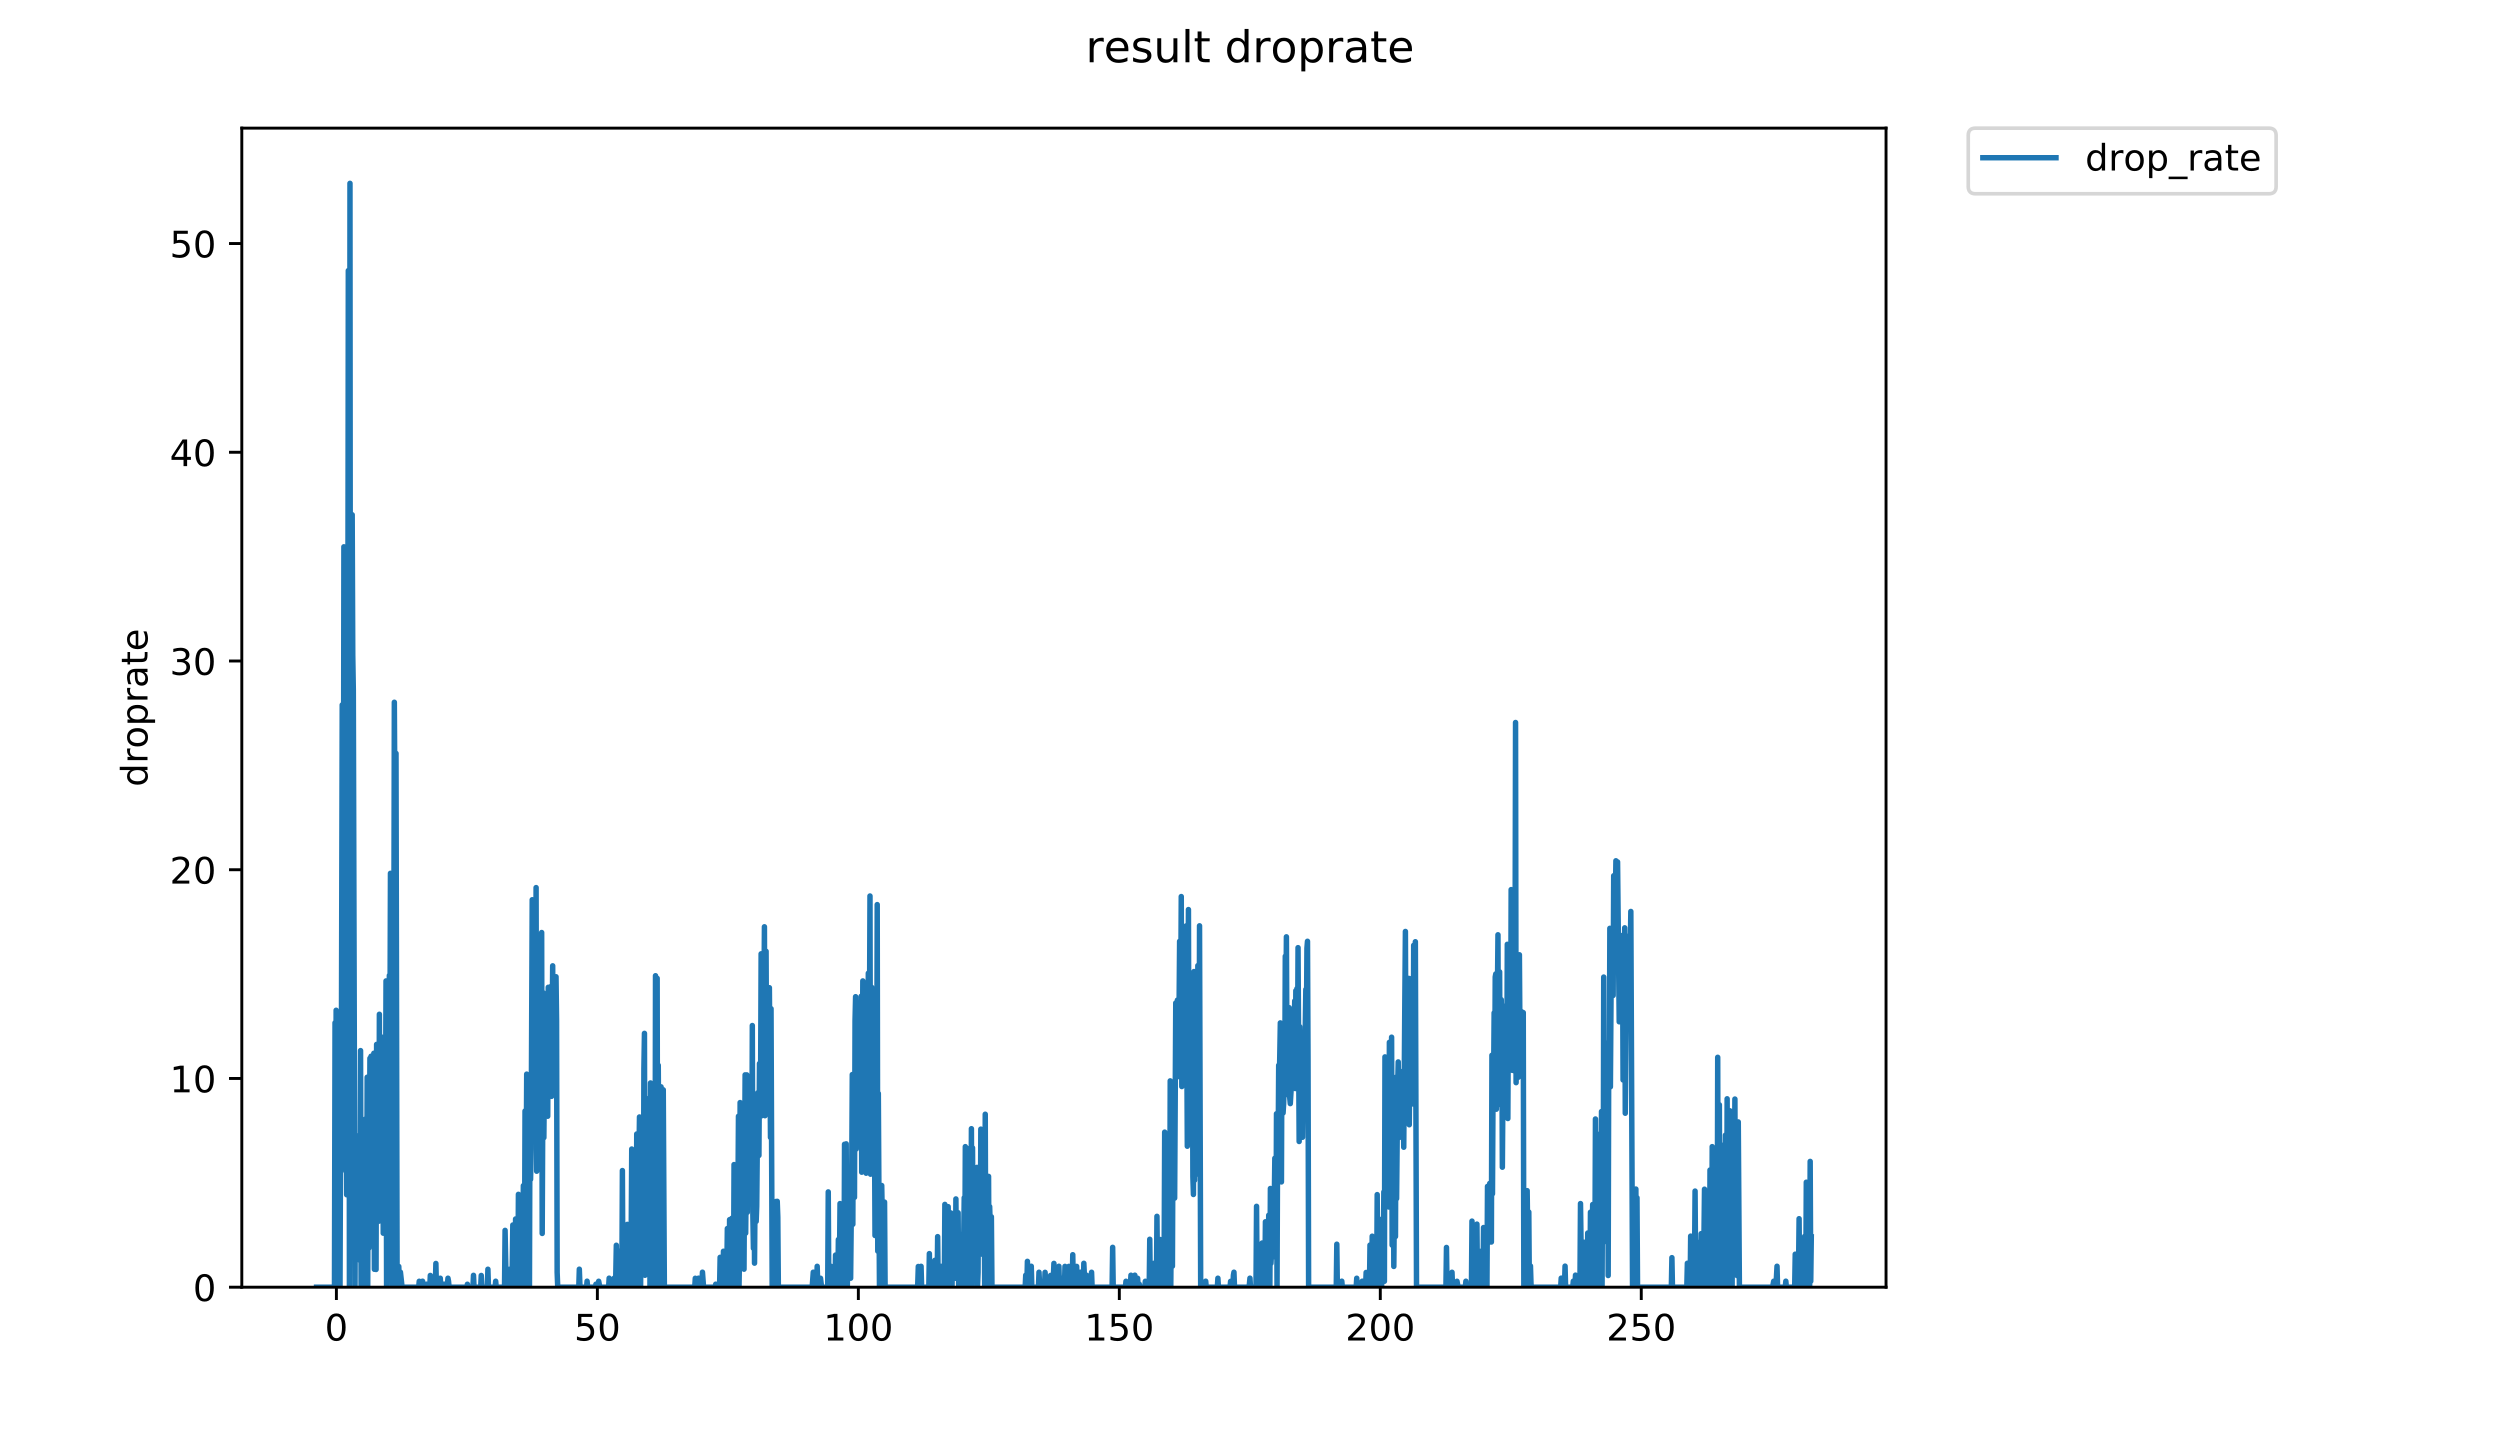 <?xml version="1.0" encoding="utf-8" standalone="no"?>
<!DOCTYPE svg PUBLIC "-//W3C//DTD SVG 1.1//EN"
  "http://www.w3.org/Graphics/SVG/1.1/DTD/svg11.dtd">
<!-- Created with matplotlib (https://matplotlib.org/) -->
<svg height="396pt" version="1.1" viewBox="0 0 684 396" width="684pt" xmlns="http://www.w3.org/2000/svg" xmlns:xlink="http://www.w3.org/1999/xlink">
 <defs>
  <style type="text/css">
*{stroke-linecap:butt;stroke-linejoin:round;}
  </style>
 </defs>
 <g id="figure_1">
  <g id="patch_1">
   <path d="M 0 396 
L 684 396 
L 684 0 
L 0 0 
z
" style="fill:#ffffff;"/>
  </g>
  <g id="axes_1">
   <g id="patch_2">
    <path d="M 66.159 352.174 
L 516.019 352.174 
L 516.019 35.062 
L 66.159 35.062 
z
" style="fill:#ffffff;"/>
   </g>
   <g id="matplotlib.axis_1">
    <g id="xtick_1">
     <g id="line2d_1">
      <defs>
       <path d="M 0 0 
L 0 3.5 
" id="mf453787c4f" style="stroke:#000000;stroke-width:0.8;"/>
      </defs>
      <g>
       <use style="stroke:#000000;stroke-width:0.8;" x="92.039" xlink:href="#mf453787c4f" y="352.174"/>
      </g>
     </g>
     <g id="text_1">
      <!-- 0 -->
      <defs>
       <path d="M 31.781 66.406 
Q 24.172 66.406 20.328 58.906 
Q 16.5 51.422 16.5 36.375 
Q 16.5 21.391 20.328 13.891 
Q 24.172 6.391 31.781 6.391 
Q 39.453 6.391 43.281 13.891 
Q 47.125 21.391 47.125 36.375 
Q 47.125 51.422 43.281 58.906 
Q 39.453 66.406 31.781 66.406 
z
M 31.781 74.219 
Q 44.047 74.219 50.516 64.516 
Q 56.984 54.828 56.984 36.375 
Q 56.984 17.969 50.516 8.266 
Q 44.047 -1.422 31.781 -1.422 
Q 19.531 -1.422 13.062 8.266 
Q 6.594 17.969 6.594 36.375 
Q 6.594 54.828 13.062 64.516 
Q 19.531 74.219 31.781 74.219 
z
" id="DejaVuSans-48"/>
      </defs>
      <g transform="translate(88.858 366.773)scale(0.1 -0.1)">
       <use xlink:href="#DejaVuSans-48"/>
      </g>
     </g>
    </g>
    <g id="xtick_2">
     <g id="line2d_2">
      <g>
       <use style="stroke:#000000;stroke-width:0.8;" x="163.441" xlink:href="#mf453787c4f" y="352.174"/>
      </g>
     </g>
     <g id="text_2">
      <!-- 50 -->
      <defs>
       <path d="M 10.797 72.906 
L 49.516 72.906 
L 49.516 64.594 
L 19.828 64.594 
L 19.828 46.734 
Q 21.969 47.469 24.109 47.828 
Q 26.266 48.188 28.422 48.188 
Q 40.625 48.188 47.75 41.5 
Q 54.891 34.812 54.891 23.391 
Q 54.891 11.625 47.562 5.094 
Q 40.234 -1.422 26.906 -1.422 
Q 22.312 -1.422 17.547 -0.641 
Q 12.797 0.141 7.719 1.703 
L 7.719 11.625 
Q 12.109 9.234 16.797 8.062 
Q 21.484 6.891 26.703 6.891 
Q 35.156 6.891 40.078 11.328 
Q 45.016 15.766 45.016 23.391 
Q 45.016 31 40.078 35.438 
Q 35.156 39.891 26.703 39.891 
Q 22.75 39.891 18.812 39.016 
Q 14.891 38.141 10.797 36.281 
z
" id="DejaVuSans-53"/>
      </defs>
      <g transform="translate(157.079 366.773)scale(0.1 -0.1)">
       <use xlink:href="#DejaVuSans-53"/>
       <use x="63.623" xlink:href="#DejaVuSans-48"/>
      </g>
     </g>
    </g>
    <g id="xtick_3">
     <g id="line2d_3">
      <g>
       <use style="stroke:#000000;stroke-width:0.8;" x="234.844" xlink:href="#mf453787c4f" y="352.174"/>
      </g>
     </g>
     <g id="text_3">
      <!-- 100 -->
      <defs>
       <path d="M 12.406 8.297 
L 28.516 8.297 
L 28.516 63.922 
L 10.984 60.406 
L 10.984 69.391 
L 28.422 72.906 
L 38.281 72.906 
L 38.281 8.297 
L 54.391 8.297 
L 54.391 0 
L 12.406 0 
z
" id="DejaVuSans-49"/>
      </defs>
      <g transform="translate(225.3 366.773)scale(0.1 -0.1)">
       <use xlink:href="#DejaVuSans-49"/>
       <use x="63.623" xlink:href="#DejaVuSans-48"/>
       <use x="127.246" xlink:href="#DejaVuSans-48"/>
      </g>
     </g>
    </g>
    <g id="xtick_4">
     <g id="line2d_4">
      <g>
       <use style="stroke:#000000;stroke-width:0.8;" x="306.246" xlink:href="#mf453787c4f" y="352.174"/>
      </g>
     </g>
     <g id="text_4">
      <!-- 150 -->
      <g transform="translate(296.702 366.773)scale(0.1 -0.1)">
       <use xlink:href="#DejaVuSans-49"/>
       <use x="63.623" xlink:href="#DejaVuSans-53"/>
       <use x="127.246" xlink:href="#DejaVuSans-48"/>
      </g>
     </g>
    </g>
    <g id="xtick_5">
     <g id="line2d_5">
      <g>
       <use style="stroke:#000000;stroke-width:0.8;" x="377.649" xlink:href="#mf453787c4f" y="352.174"/>
      </g>
     </g>
     <g id="text_5">
      <!-- 200 -->
      <defs>
       <path d="M 19.188 8.297 
L 53.609 8.297 
L 53.609 0 
L 7.328 0 
L 7.328 8.297 
Q 12.938 14.109 22.625 23.891 
Q 32.328 33.688 34.812 36.531 
Q 39.547 41.844 41.422 45.531 
Q 43.312 49.219 43.312 52.781 
Q 43.312 58.594 39.234 62.25 
Q 35.156 65.922 28.609 65.922 
Q 23.969 65.922 18.812 64.312 
Q 13.672 62.703 7.812 59.422 
L 7.812 69.391 
Q 13.766 71.781 18.938 73 
Q 24.125 74.219 28.422 74.219 
Q 39.75 74.219 46.484 68.547 
Q 53.219 62.891 53.219 53.422 
Q 53.219 48.922 51.531 44.891 
Q 49.859 40.875 45.406 35.406 
Q 44.188 33.984 37.641 27.219 
Q 31.109 20.453 19.188 8.297 
z
" id="DejaVuSans-50"/>
      </defs>
      <g transform="translate(368.105 366.773)scale(0.1 -0.1)">
       <use xlink:href="#DejaVuSans-50"/>
       <use x="63.623" xlink:href="#DejaVuSans-48"/>
       <use x="127.246" xlink:href="#DejaVuSans-48"/>
      </g>
     </g>
    </g>
    <g id="xtick_6">
     <g id="line2d_6">
      <g>
       <use style="stroke:#000000;stroke-width:0.8;" x="449.051" xlink:href="#mf453787c4f" y="352.174"/>
      </g>
     </g>
     <g id="text_6">
      <!-- 250 -->
      <g transform="translate(439.507 366.773)scale(0.1 -0.1)">
       <use xlink:href="#DejaVuSans-50"/>
       <use x="63.623" xlink:href="#DejaVuSans-53"/>
       <use x="127.246" xlink:href="#DejaVuSans-48"/>
      </g>
     </g>
    </g>
   </g>
   <g id="matplotlib.axis_2">
    <g id="ytick_1">
     <g id="line2d_7">
      <defs>
       <path d="M 0 0 
L -3.5 0 
" id="m97d5fe231e" style="stroke:#000000;stroke-width:0.8;"/>
      </defs>
      <g>
       <use style="stroke:#000000;stroke-width:0.8;" x="66.159" xlink:href="#m97d5fe231e" y="352.174"/>
      </g>
     </g>
     <g id="text_7">
      <!-- 0 -->
      <g transform="translate(52.796 355.973)scale(0.1 -0.1)">
       <use xlink:href="#DejaVuSans-48"/>
      </g>
     </g>
    </g>
    <g id="ytick_2">
     <g id="line2d_8">
      <g>
       <use style="stroke:#000000;stroke-width:0.8;" x="66.159" xlink:href="#m97d5fe231e" y="295.065"/>
      </g>
     </g>
     <g id="text_8">
      <!-- 10 -->
      <g transform="translate(46.434 298.864)scale(0.1 -0.1)">
       <use xlink:href="#DejaVuSans-49"/>
       <use x="63.623" xlink:href="#DejaVuSans-48"/>
      </g>
     </g>
    </g>
    <g id="ytick_3">
     <g id="line2d_9">
      <g>
       <use style="stroke:#000000;stroke-width:0.8;" x="66.159" xlink:href="#m97d5fe231e" y="237.956"/>
      </g>
     </g>
     <g id="text_9">
      <!-- 20 -->
      <g transform="translate(46.434 241.755)scale(0.1 -0.1)">
       <use xlink:href="#DejaVuSans-50"/>
       <use x="63.623" xlink:href="#DejaVuSans-48"/>
      </g>
     </g>
    </g>
    <g id="ytick_4">
     <g id="line2d_10">
      <g>
       <use style="stroke:#000000;stroke-width:0.8;" x="66.159" xlink:href="#m97d5fe231e" y="180.847"/>
      </g>
     </g>
     <g id="text_10">
      <!-- 30 -->
      <defs>
       <path d="M 40.578 39.312 
Q 47.656 37.797 51.625 33 
Q 55.609 28.219 55.609 21.188 
Q 55.609 10.406 48.188 4.484 
Q 40.766 -1.422 27.094 -1.422 
Q 22.516 -1.422 17.656 -0.516 
Q 12.797 0.391 7.625 2.203 
L 7.625 11.719 
Q 11.719 9.328 16.594 8.109 
Q 21.484 6.891 26.812 6.891 
Q 36.078 6.891 40.938 10.547 
Q 45.797 14.203 45.797 21.188 
Q 45.797 27.641 41.281 31.266 
Q 36.766 34.906 28.719 34.906 
L 20.219 34.906 
L 20.219 43.016 
L 29.109 43.016 
Q 36.375 43.016 40.234 45.922 
Q 44.094 48.828 44.094 54.297 
Q 44.094 59.906 40.109 62.906 
Q 36.141 65.922 28.719 65.922 
Q 24.656 65.922 20.016 65.031 
Q 15.375 64.156 9.812 62.312 
L 9.812 71.094 
Q 15.438 72.656 20.344 73.438 
Q 25.25 74.219 29.594 74.219 
Q 40.828 74.219 47.359 69.109 
Q 53.906 64.016 53.906 55.328 
Q 53.906 49.266 50.438 45.094 
Q 46.969 40.922 40.578 39.312 
z
" id="DejaVuSans-51"/>
      </defs>
      <g transform="translate(46.434 184.646)scale(0.1 -0.1)">
       <use xlink:href="#DejaVuSans-51"/>
       <use x="63.623" xlink:href="#DejaVuSans-48"/>
      </g>
     </g>
    </g>
    <g id="ytick_5">
     <g id="line2d_11">
      <g>
       <use style="stroke:#000000;stroke-width:0.8;" x="66.159" xlink:href="#m97d5fe231e" y="123.738"/>
      </g>
     </g>
     <g id="text_11">
      <!-- 40 -->
      <defs>
       <path d="M 37.797 64.312 
L 12.891 25.391 
L 37.797 25.391 
z
M 35.203 72.906 
L 47.609 72.906 
L 47.609 25.391 
L 58.016 25.391 
L 58.016 17.188 
L 47.609 17.188 
L 47.609 0 
L 37.797 0 
L 37.797 17.188 
L 4.891 17.188 
L 4.891 26.703 
z
" id="DejaVuSans-52"/>
      </defs>
      <g transform="translate(46.434 127.537)scale(0.1 -0.1)">
       <use xlink:href="#DejaVuSans-52"/>
       <use x="63.623" xlink:href="#DejaVuSans-48"/>
      </g>
     </g>
    </g>
    <g id="ytick_6">
     <g id="line2d_12">
      <g>
       <use style="stroke:#000000;stroke-width:0.8;" x="66.159" xlink:href="#m97d5fe231e" y="66.629"/>
      </g>
     </g>
     <g id="text_12">
      <!-- 50 -->
      <g transform="translate(46.434 70.428)scale(0.1 -0.1)">
       <use xlink:href="#DejaVuSans-53"/>
       <use x="63.623" xlink:href="#DejaVuSans-48"/>
      </g>
     </g>
    </g>
    <g id="text_13">
     <!-- droprate -->
     <defs>
      <path d="M 45.406 46.391 
L 45.406 75.984 
L 54.391 75.984 
L 54.391 0 
L 45.406 0 
L 45.406 8.203 
Q 42.578 3.328 38.25 0.953 
Q 33.938 -1.422 27.875 -1.422 
Q 17.969 -1.422 11.734 6.484 
Q 5.516 14.406 5.516 27.297 
Q 5.516 40.188 11.734 48.094 
Q 17.969 56 27.875 56 
Q 33.938 56 38.25 53.625 
Q 42.578 51.266 45.406 46.391 
z
M 14.797 27.297 
Q 14.797 17.391 18.875 11.75 
Q 22.953 6.109 30.078 6.109 
Q 37.203 6.109 41.297 11.75 
Q 45.406 17.391 45.406 27.297 
Q 45.406 37.203 41.297 42.844 
Q 37.203 48.484 30.078 48.484 
Q 22.953 48.484 18.875 42.844 
Q 14.797 37.203 14.797 27.297 
z
" id="DejaVuSans-100"/>
      <path d="M 41.109 46.297 
Q 39.594 47.172 37.812 47.578 
Q 36.031 48 33.891 48 
Q 26.266 48 22.188 43.047 
Q 18.109 38.094 18.109 28.812 
L 18.109 0 
L 9.078 0 
L 9.078 54.688 
L 18.109 54.688 
L 18.109 46.188 
Q 20.953 51.172 25.484 53.578 
Q 30.031 56 36.531 56 
Q 37.453 56 38.578 55.875 
Q 39.703 55.766 41.062 55.516 
z
" id="DejaVuSans-114"/>
      <path d="M 30.609 48.391 
Q 23.391 48.391 19.188 42.75 
Q 14.984 37.109 14.984 27.297 
Q 14.984 17.484 19.156 11.844 
Q 23.344 6.203 30.609 6.203 
Q 37.797 6.203 41.984 11.859 
Q 46.188 17.531 46.188 27.297 
Q 46.188 37.016 41.984 42.703 
Q 37.797 48.391 30.609 48.391 
z
M 30.609 56 
Q 42.328 56 49.016 48.375 
Q 55.719 40.766 55.719 27.297 
Q 55.719 13.875 49.016 6.219 
Q 42.328 -1.422 30.609 -1.422 
Q 18.844 -1.422 12.172 6.219 
Q 5.516 13.875 5.516 27.297 
Q 5.516 40.766 12.172 48.375 
Q 18.844 56 30.609 56 
z
" id="DejaVuSans-111"/>
      <path d="M 18.109 8.203 
L 18.109 -20.797 
L 9.078 -20.797 
L 9.078 54.688 
L 18.109 54.688 
L 18.109 46.391 
Q 20.953 51.266 25.266 53.625 
Q 29.594 56 35.594 56 
Q 45.562 56 51.781 48.094 
Q 58.016 40.188 58.016 27.297 
Q 58.016 14.406 51.781 6.484 
Q 45.562 -1.422 35.594 -1.422 
Q 29.594 -1.422 25.266 0.953 
Q 20.953 3.328 18.109 8.203 
z
M 48.688 27.297 
Q 48.688 37.203 44.609 42.844 
Q 40.531 48.484 33.406 48.484 
Q 26.266 48.484 22.188 42.844 
Q 18.109 37.203 18.109 27.297 
Q 18.109 17.391 22.188 11.75 
Q 26.266 6.109 33.406 6.109 
Q 40.531 6.109 44.609 11.75 
Q 48.688 17.391 48.688 27.297 
z
" id="DejaVuSans-112"/>
      <path d="M 34.281 27.484 
Q 23.391 27.484 19.188 25 
Q 14.984 22.516 14.984 16.5 
Q 14.984 11.719 18.141 8.906 
Q 21.297 6.109 26.703 6.109 
Q 34.188 6.109 38.703 11.406 
Q 43.219 16.703 43.219 25.484 
L 43.219 27.484 
z
M 52.203 31.203 
L 52.203 0 
L 43.219 0 
L 43.219 8.297 
Q 40.141 3.328 35.547 0.953 
Q 30.953 -1.422 24.312 -1.422 
Q 15.922 -1.422 10.953 3.297 
Q 6 8.016 6 15.922 
Q 6 25.141 12.172 29.828 
Q 18.359 34.516 30.609 34.516 
L 43.219 34.516 
L 43.219 35.406 
Q 43.219 41.609 39.141 45 
Q 35.062 48.391 27.688 48.391 
Q 23 48.391 18.547 47.266 
Q 14.109 46.141 10.016 43.891 
L 10.016 52.203 
Q 14.938 54.109 19.578 55.047 
Q 24.219 56 28.609 56 
Q 40.484 56 46.344 49.844 
Q 52.203 43.703 52.203 31.203 
z
" id="DejaVuSans-97"/>
      <path d="M 18.312 70.219 
L 18.312 54.688 
L 36.812 54.688 
L 36.812 47.703 
L 18.312 47.703 
L 18.312 18.016 
Q 18.312 11.328 20.141 9.422 
Q 21.969 7.516 27.594 7.516 
L 36.812 7.516 
L 36.812 0 
L 27.594 0 
Q 17.188 0 13.234 3.875 
Q 9.281 7.766 9.281 18.016 
L 9.281 47.703 
L 2.688 47.703 
L 2.688 54.688 
L 9.281 54.688 
L 9.281 70.219 
z
" id="DejaVuSans-116"/>
      <path d="M 56.203 29.594 
L 56.203 25.203 
L 14.891 25.203 
Q 15.484 15.922 20.484 11.062 
Q 25.484 6.203 34.422 6.203 
Q 39.594 6.203 44.453 7.469 
Q 49.312 8.734 54.109 11.281 
L 54.109 2.781 
Q 49.266 0.734 44.188 -0.344 
Q 39.109 -1.422 33.891 -1.422 
Q 20.797 -1.422 13.156 6.188 
Q 5.516 13.812 5.516 26.812 
Q 5.516 40.234 12.766 48.109 
Q 20.016 56 32.328 56 
Q 43.359 56 49.781 48.891 
Q 56.203 41.797 56.203 29.594 
z
M 47.219 32.234 
Q 47.125 39.594 43.094 43.984 
Q 39.062 48.391 32.422 48.391 
Q 24.906 48.391 20.391 44.141 
Q 15.875 39.891 15.188 32.172 
z
" id="DejaVuSans-101"/>
     </defs>
     <g transform="translate(40.354 215.236)rotate(-90)scale(0.1 -0.1)">
      <use xlink:href="#DejaVuSans-100"/>
      <use x="63.477" xlink:href="#DejaVuSans-114"/>
      <use x="104.559" xlink:href="#DejaVuSans-111"/>
      <use x="165.74" xlink:href="#DejaVuSans-112"/>
      <use x="229.217" xlink:href="#DejaVuSans-114"/>
      <use x="270.33" xlink:href="#DejaVuSans-97"/>
      <use x="331.609" xlink:href="#DejaVuSans-116"/>
      <use x="370.818" xlink:href="#DejaVuSans-101"/>
     </g>
    </g>
   </g>
   <g id="line2d_13">
    <path clip-path="url(#pfa23e9295b)" d="M 86.607 352.174 
L 91.513 352.174 
L 91.664 279.836 
L 91.815 339.102 
L 91.967 276.409 
L 92.118 352.174 
L 93.026 352.174 
L 93.178 310.626 
L 93.329 320.447 
L 93.632 192.857 
L 93.935 265.571 
L 94.087 149.608 
L 94.394 317.177 
L 94.545 312.312 
L 94.696 270.356 
L 94.847 326.883 
L 94.998 205.322 
L 95.148 205.909 
L 95.298 74.035 
L 95.45 137.3 
L 95.6 352.174 
L 95.753 50.163 
L 95.904 276.192 
L 96.055 260.406 
L 96.359 140.839 
L 96.513 179.165 
L 96.667 188.777 
L 97.126 352.174 
L 97.277 310.566 
L 97.43 343.326 
L 97.581 325.992 
L 97.734 327.098 
L 97.884 335.764 
L 98.037 335.973 
L 98.187 341.507 
L 98.345 320.011 
L 98.496 344.863 
L 98.647 287.445 
L 98.798 352.174 
L 98.949 312.845 
L 99.101 338.364 
L 99.251 316.891 
L 99.553 351.352 
L 99.703 308.623 
L 99.854 352.174 
L 100.004 306.158 
L 100.155 318.677 
L 100.306 349.723 
L 100.456 294.737 
L 100.607 352.174 
L 100.764 304.19 
L 100.914 341.492 
L 101.214 289.544 
L 101.368 334.553 
L 101.52 288.99 
L 101.828 319.833 
L 101.979 323.538 
L 102.13 338.225 
L 102.28 288.173 
L 102.431 347.279 
L 102.583 315.514 
L 102.889 347.328 
L 103.041 285.749 
L 103.193 322.245 
L 103.345 294.332 
L 103.496 325.955 
L 103.646 334.122 
L 103.797 277.506 
L 103.948 323.579 
L 104.253 294.249 
L 104.404 283.741 
L 104.554 317.662 
L 104.705 295.065 
L 104.856 337.405 
L 105.008 304.313 
L 105.16 333.463 
L 105.464 306.356 
L 105.616 268.382 
L 105.768 352.174 
L 106.074 316.932 
L 106.225 317.043 
L 106.376 316.174 
L 106.527 266.876 
L 106.679 287 
L 106.829 238.941 
L 106.981 311.265 
L 107.131 281.507 
L 107.283 352.174 
L 107.436 348.124 
L 107.587 352.174 
L 107.89 192.139 
L 108.196 247.528 
L 108.347 206.119 
L 108.649 352.174 
L 108.952 352.174 
L 109.105 346.504 
L 109.256 351.356 
L 109.406 351.355 
L 109.556 348.06 
L 110.008 352.174 
L 114.55 352.174 
L 114.702 350.556 
L 114.856 352.174 
L 115.46 352.174 
L 115.611 350.54 
L 115.763 352.174 
L 116.521 352.174 
L 116.671 351.356 
L 116.825 352.174 
L 117.583 352.174 
L 117.737 348.961 
L 117.89 349.744 
L 118.041 352.174 
L 119.103 352.174 
L 119.255 345.685 
L 119.407 352.174 
L 120.311 352.174 
L 120.462 349.723 
L 120.612 352.174 
L 121.062 352.174 
L 121.212 351.351 
L 121.362 352.174 
L 121.512 351.35 
L 121.662 352.174 
L 122.264 352.174 
L 122.415 351.356 
L 122.566 349.72 
L 122.716 350.538 
L 122.867 352.174 
L 127.724 352.174 
L 127.878 351.37 
L 128.029 352.174 
L 129.396 352.174 
L 129.548 348.929 
L 129.699 352.174 
L 131.516 352.174 
L 131.671 348.97 
L 131.822 352.174 
L 133.339 352.174 
L 133.49 347.265 
L 133.645 352.174 
L 135.465 352.174 
L 135.616 350.542 
L 135.767 352.174 
L 138.038 352.174 
L 138.189 336.629 
L 138.491 352.174 
L 139.096 352.174 
L 139.397 347.279 
L 139.551 352.174 
L 140.003 352.174 
L 140.153 346.43 
L 140.306 335.163 
L 140.457 352.174 
L 140.759 352.174 
L 140.911 351.359 
L 141.063 333.516 
L 141.224 352.174 
L 141.686 352.174 
L 141.837 326.774 
L 141.987 350.533 
L 142.138 348.077 
L 142.289 339.102 
L 142.439 352.174 
L 142.589 329.988 
L 142.74 331.602 
L 142.89 352.174 
L 143.192 324.396 
L 143.343 352.174 
L 143.494 348.095 
L 143.646 303.971 
L 143.797 352.174 
L 144.104 293.884 
L 144.256 335.927 
L 144.407 319.447 
L 144.558 319.54 
L 144.709 298.992 
L 144.859 352.174 
L 145.01 298.174 
L 145.161 322.677 
L 145.311 314.43 
L 145.613 246.173 
L 145.763 286.626 
L 145.914 281.71 
L 146.217 261.874 
L 146.374 301.621 
L 146.525 281.398 
L 146.676 242.851 
L 146.833 320.447 
L 146.983 303.154 
L 147.134 267.659 
L 147.284 293.833 
L 147.439 278.691 
L 147.59 278.643 
L 147.74 282.127 
L 147.891 318.725 
L 148.042 303.013 
L 148.198 255.137 
L 148.348 337.468 
L 148.649 271.646 
L 148.8 311.265 
L 148.953 294.578 
L 149.103 294.737 
L 149.253 275.865 
L 149.404 300.555 
L 149.554 274.933 
L 149.705 274.224 
L 149.855 305.404 
L 150.005 270.121 
L 150.156 291.542 
L 150.46 280.079 
L 150.61 287.352 
L 150.76 269.885 
L 150.912 299.96 
L 151.213 264.251 
L 151.367 297.785 
L 151.671 274.335 
L 151.822 277.72 
L 152.126 267.239 
L 152.278 279.269 
L 152.436 348.124 
L 152.594 352.174 
L 158.352 352.174 
L 158.503 347.251 
L 158.654 351.357 
L 158.804 352.174 
L 160.477 352.174 
L 160.627 350.533 
L 160.778 352.174 
L 162.892 352.174 
L 163.043 351.355 
L 163.194 352.174 
L 163.649 352.174 
L 163.801 350.552 
L 164.103 352.174 
L 166.514 352.174 
L 166.664 349.709 
L 166.814 352.174 
L 167.717 352.174 
L 168.02 349.723 
L 168.171 352.174 
L 168.323 352.174 
L 168.475 348.929 
L 168.626 340.703 
L 168.776 352.174 
L 169.381 352.174 
L 169.532 342.314 
L 169.682 352.174 
L 170.134 352.174 
L 170.285 320.265 
L 170.436 352.174 
L 170.737 352.174 
L 170.887 339.046 
L 171.038 343.187 
L 171.189 352.174 
L 171.339 352.174 
L 171.64 334.992 
L 171.791 352.174 
L 171.941 339.848 
L 172.091 348.066 
L 172.242 342.314 
L 172.392 352.174 
L 172.542 352.174 
L 172.692 339.046 
L 172.843 314.375 
L 172.993 352.174 
L 173.144 349.716 
L 173.299 319.38 
L 173.45 352.174 
L 173.601 336.695 
L 173.753 333.41 
L 173.907 339.359 
L 174.058 352.174 
L 174.208 310.267 
L 174.509 352.174 
L 174.811 316.942 
L 174.962 305.605 
L 175.266 352.174 
L 175.416 330.02 
L 175.717 336.584 
L 175.868 333.356 
L 176.019 344.004 
L 176.169 292.361 
L 176.321 282.728 
L 176.472 348.915 
L 176.623 307.865 
L 176.773 311.089 
L 176.924 332.51 
L 177.226 322.074 
L 177.377 310.387 
L 177.528 342.37 
L 177.681 300.404 
L 177.832 352.174 
L 177.983 296.298 
L 178.133 330.052 
L 178.284 321.814 
L 178.434 330.84 
L 178.735 304.583 
L 178.886 341.568 
L 179.043 300.76 
L 179.196 352.174 
L 179.346 266.961 
L 179.497 343.174 
L 179.647 330.84 
L 179.798 267.659 
L 179.948 352.174 
L 180.099 291.455 
L 180.253 316.882 
L 180.405 318.103 
L 180.711 352.174 
L 180.862 297.356 
L 181.317 352.174 
L 181.468 298.174 
L 181.77 352.174 
L 190.079 352.174 
L 190.231 349.737 
L 190.383 352.174 
L 190.985 352.174 
L 191.136 349.709 
L 191.286 350.528 
L 191.437 352.174 
L 192.042 352.174 
L 192.192 348.072 
L 192.495 352.174 
L 195.67 352.174 
L 195.82 351.354 
L 195.972 352.174 
L 196.877 352.174 
L 197.028 344.004 
L 197.332 352.174 
L 197.79 352.174 
L 197.94 342.342 
L 198.393 352.174 
L 198.694 352.174 
L 198.847 348.952 
L 199.001 336.132 
L 199.155 352.174 
L 199.463 352.174 
L 199.616 333.7 
L 199.77 352.174 
L 200.077 352.174 
L 200.228 333.329 
L 200.38 335.857 
L 200.531 352.174 
L 200.681 352.174 
L 200.833 318.629 
L 200.984 345.638 
L 201.134 342.328 
L 201.286 343.213 
L 201.437 335.904 
L 201.589 336.739 
L 201.741 352.174 
L 202.042 305.404 
L 202.193 352.174 
L 202.344 343.2 
L 202.496 301.664 
L 202.648 337.51 
L 202.799 339.919 
L 202.95 338.305 
L 203.103 338.403 
L 203.261 323.933 
L 203.412 330.178 
L 203.562 347.251 
L 203.863 294.083 
L 204.014 337.383 
L 204.165 321.858 
L 204.316 294.083 
L 204.466 331.69 
L 204.617 305.487 
L 204.768 311.089 
L 204.919 323.538 
L 205.069 307.11 
L 205.219 320.127 
L 205.373 308.555 
L 205.526 309.543 
L 205.679 328.815 
L 205.833 280.587 
L 205.984 332.65 
L 206.135 341.538 
L 206.286 305.471 
L 206.436 345.6 
L 206.586 326.738 
L 206.737 333.383 
L 206.888 334.174 
L 207.039 330.02 
L 207.34 298.992 
L 207.491 316.226 
L 207.642 316.123 
L 207.793 290.986 
L 208.094 297.277 
L 208.244 260.964 
L 208.394 305.269 
L 208.544 278.831 
L 208.694 280.479 
L 208.845 298.097 
L 209.147 253.569 
L 209.299 305.257 
L 209.601 260.275 
L 209.751 297.941 
L 209.901 282.228 
L 210.051 283.874 
L 210.352 302.194 
L 210.502 270.239 
L 210.804 311.206 
L 210.954 275.974 
L 211.267 352.174 
L 211.734 352.174 
L 211.892 329.456 
L 212.043 352.174 
L 212.196 329.46 
L 212.348 328.716 
L 212.499 352.174 
L 212.651 328.683 
L 212.806 332.951 
L 212.956 352.174 
L 222.21 352.174 
L 222.511 348.077 
L 222.662 352.174 
L 223.43 352.174 
L 223.581 346.463 
L 223.733 351.361 
L 223.884 352.174 
L 224.338 352.174 
L 224.49 349.727 
L 224.793 352.174 
L 226.459 352.174 
L 226.61 326.104 
L 226.762 352.174 
L 227.216 352.174 
L 227.367 346.463 
L 227.522 352.174 
L 227.677 352.174 
L 227.832 347.388 
L 227.987 347.395 
L 228.141 352.174 
L 228.451 352.174 
L 228.606 343.388 
L 228.915 352.174 
L 229.225 352.174 
L 229.377 339.139 
L 229.528 352.174 
L 229.679 344.842 
L 229.831 329.298 
L 229.982 352.174 
L 230.133 339.139 
L 230.291 336.42 
L 230.452 352.174 
L 230.603 334.328 
L 230.913 352.174 
L 231.064 313.07 
L 231.215 352.174 
L 231.366 352.174 
L 231.517 312.958 
L 231.669 346.488 
L 231.821 352.174 
L 232.124 327.699 
L 232.275 335.09 
L 232.579 327.664 
L 232.73 349.723 
L 233.033 320.631 
L 233.184 294 
L 233.335 334.968 
L 233.485 294 
L 233.636 293.916 
L 233.786 327.594 
L 233.939 279.269 
L 234.089 272.697 
L 234.24 314.375 
L 234.39 283.249 
L 234.554 278.242 
L 234.704 292.275 
L 235.005 288.993 
L 235.156 274.335 
L 235.308 305.737 
L 235.61 272.583 
L 235.763 320.716 
L 236.068 268.382 
L 236.218 312.789 
L 236.369 284.168 
L 236.52 278.748 
L 236.973 320.994 
L 237.123 282.429 
L 237.273 307.865 
L 237.575 266.265 
L 237.726 317.761 
L 238.028 245.146 
L 238.179 321.26 
L 238.48 270.121 
L 238.631 316.841 
L 238.781 296.538 
L 238.935 295.87 
L 239.09 272.413 
L 239.401 338.034 
L 239.554 274.956 
L 239.705 335.017 
L 239.855 310.327 
L 240.006 247.502 
L 240.156 342.314 
L 240.31 299.162 
L 240.622 352.174 
L 241.086 352.174 
L 241.237 324.356 
L 241.388 332.51 
L 241.539 348.906 
L 241.693 328.881 
L 241.852 349.837 
L 242.011 328.896 
L 242.162 352.174 
L 250.94 352.174 
L 251.092 351.362 
L 251.246 346.512 
L 251.397 352.174 
L 251.701 352.174 
L 251.851 351.352 
L 252.003 346.463 
L 252.153 352.174 
L 254.122 352.174 
L 254.273 342.99 
L 254.425 352.174 
L 255.632 352.174 
L 255.783 344.821 
L 256.086 352.174 
L 256.388 352.174 
L 256.54 338.344 
L 256.691 352.174 
L 257.297 352.174 
L 257.448 346.463 
L 257.6 352.174 
L 257.751 348.077 
L 257.902 352.174 
L 258.054 349.73 
L 258.204 352.174 
L 258.36 352.174 
L 258.512 329.525 
L 258.663 351.359 
L 258.814 347.272 
L 258.964 350.531 
L 259.116 348.107 
L 259.268 349.737 
L 259.42 330.146 
L 259.72 352.174 
L 259.87 338.989 
L 260.021 344.821 
L 260.174 331.865 
L 260.326 350.549 
L 260.476 352.174 
L 260.627 339.027 
L 260.928 343.148 
L 261.078 348.892 
L 261.23 348.095 
L 261.382 349.737 
L 261.533 328.032 
L 261.686 344.873 
L 261.837 343.213 
L 261.988 345.61 
L 262.139 331.807 
L 262.29 352.174 
L 262.442 337.552 
L 262.593 340.752 
L 262.744 338.325 
L 262.896 340.736 
L 263.046 338.225 
L 263.198 339.121 
L 263.353 352.174 
L 263.508 352.174 
L 263.81 327.699 
L 263.961 347.265 
L 264.112 313.72 
L 264.263 345.619 
L 264.414 328.481 
L 264.565 352.174 
L 264.715 328.413 
L 264.866 339.848 
L 265.017 322.804 
L 265.168 352.174 
L 265.321 314.155 
L 265.474 352.174 
L 265.626 349.734 
L 265.777 308.811 
L 265.928 352.174 
L 266.08 314.047 
L 266.231 343.135 
L 266.382 337.489 
L 266.533 325.174 
L 266.684 342.37 
L 266.835 324.396 
L 266.986 321.172 
L 267.137 348.906 
L 267.288 319.4 
L 267.44 352.174 
L 267.596 348.203 
L 267.747 320.447 
L 267.898 336.584 
L 268.05 324.475 
L 268.201 341.568 
L 268.352 308.934 
L 268.653 343.135 
L 268.805 341.583 
L 268.958 323.942 
L 269.11 336.739 
L 269.261 323.538 
L 269.412 352.174 
L 269.563 304.855 
L 269.714 352.174 
L 270.316 352.174 
L 270.467 321.858 
L 270.618 352.174 
L 270.769 330.115 
L 270.92 334.992 
L 271.08 349.066 
L 271.24 332.907 
L 271.4 352.174 
L 280.487 352.174 
L 280.637 348.897 
L 280.94 352.174 
L 281.098 345.104 
L 281.249 352.174 
L 282.005 352.174 
L 282.156 346.447 
L 282.307 352.174 
L 284.117 352.174 
L 284.268 348.083 
L 284.419 351.357 
L 284.57 352.174 
L 285.778 352.174 
L 285.93 348.112 
L 286.232 352.174 
L 287.139 352.174 
L 287.29 351.357 
L 287.444 348.957 
L 287.595 352.174 
L 287.895 352.174 
L 288.047 348.92 
L 288.199 349.734 
L 288.35 345.666 
L 288.502 352.174 
L 289.258 352.174 
L 289.409 351.355 
L 289.56 352.174 
L 289.711 346.447 
L 289.862 352.174 
L 290.318 352.174 
L 290.468 349.716 
L 290.621 352.174 
L 291.228 352.174 
L 291.379 346.48 
L 291.685 352.174 
L 292.292 352.174 
L 292.444 346.48 
L 292.597 352.174 
L 293.355 352.174 
L 293.508 343.289 
L 293.662 352.174 
L 294.117 352.174 
L 294.268 351.356 
L 294.42 352.174 
L 294.572 346.488 
L 294.722 352.174 
L 295.478 352.174 
L 295.629 348.077 
L 295.78 352.174 
L 296.385 352.174 
L 296.536 345.638 
L 296.838 352.174 
L 297.139 352.174 
L 297.29 348.906 
L 297.442 352.174 
L 297.593 349.723 
L 297.744 349.727 
L 297.895 352.174 
L 298.046 350.538 
L 298.197 352.174 
L 298.499 352.174 
L 298.651 348.089 
L 298.803 352.174 
L 304.272 352.174 
L 304.423 341.272 
L 304.576 352.174 
L 307.914 352.174 
L 308.065 350.552 
L 308.217 352.174 
L 309.127 352.174 
L 309.279 351.359 
L 309.43 348.901 
L 309.733 352.174 
L 310.341 352.174 
L 310.491 348.892 
L 310.642 352.174 
L 311.098 352.174 
L 311.25 349.737 
L 311.401 352.174 
L 311.552 352.174 
L 311.702 351.336 
L 311.853 352.174 
L 313.212 352.174 
L 313.365 350.559 
L 313.517 352.174 
L 314.422 352.174 
L 314.573 339.064 
L 314.724 352.174 
L 315.479 352.174 
L 315.781 345.629 
L 315.934 352.174 
L 316.388 352.174 
L 316.541 332.788 
L 316.692 348.911 
L 316.843 352.174 
L 317.297 352.174 
L 317.449 339.139 
L 317.599 352.174 
L 317.75 352.174 
L 317.901 342.356 
L 318.203 350.54 
L 318.354 352.174 
L 318.505 345.629 
L 318.656 309.75 
L 318.807 352.174 
L 318.958 346.439 
L 319.108 323.456 
L 319.263 348.158 
L 319.418 347.402 
L 319.568 317.043 
L 319.719 352.174 
L 319.869 310.267 
L 320.02 345.581 
L 320.171 295.729 
L 320.322 352.174 
L 320.474 333.569 
L 320.624 335.74 
L 320.775 346.422 
L 320.926 309.811 
L 321.079 322.971 
L 321.231 296.121 
L 321.382 327.803 
L 321.687 274.409 
L 321.838 287.538 
L 322.139 273.629 
L 322.289 294.571 
L 322.439 276.794 
L 322.59 276.577 
L 322.74 257.541 
L 322.89 270.003 
L 323.04 272.583 
L 323.192 245.299 
L 323.343 297.277 
L 323.494 266.961 
L 323.795 294.737 
L 323.945 271.646 
L 324.095 294.654 
L 324.246 282.012 
L 324.397 286.342 
L 324.548 253.316 
L 324.85 313.609 
L 325.158 248.857 
L 325.31 308.244 
L 325.461 272.924 
L 325.611 272.468 
L 325.762 293.181 
L 326.219 270.242 
L 326.37 321.945 
L 326.521 326.811 
L 326.672 265.818 
L 326.824 322.929 
L 327.126 276.192 
L 327.276 289.724 
L 327.428 284.84 
L 327.58 293.517 
L 327.731 264.189 
L 328.035 321.348 
L 328.192 253.301 
L 328.505 352.174 
L 329.726 352.174 
L 329.877 350.533 
L 330.027 352.174 
L 333.063 352.174 
L 333.215 349.72 
L 333.365 352.174 
L 336.536 352.174 
L 336.691 350.583 
L 336.849 352.174 
L 337.308 352.174 
L 337.459 348.915 
L 337.61 348.077 
L 337.761 352.174 
L 341.685 352.174 
L 341.835 351.356 
L 341.985 349.709 
L 342.136 352.174 
L 343.64 352.174 
L 343.791 330.052 
L 343.943 352.174 
L 344.7 352.174 
L 344.85 342.299 
L 345.003 352.174 
L 345.156 352.174 
L 345.309 340.092 
L 345.462 352.174 
L 345.919 352.174 
L 346.069 349.716 
L 346.221 334.277 
L 346.521 352.174 
L 346.823 352.174 
L 347.124 332.481 
L 347.276 352.174 
L 347.429 352.174 
L 347.58 325.174 
L 347.731 345.657 
L 348.035 339.866 
L 348.187 342.412 
L 348.341 335.307 
L 348.492 340.72 
L 348.792 316.891 
L 348.943 343.122 
L 349.095 344.039 
L 349.246 304.72 
L 349.396 352.174 
L 349.547 312.845 
L 349.697 315.303 
L 349.848 291.455 
L 349.998 297.31 
L 350.299 279.863 
L 350.6 323.373 
L 350.75 283.249 
L 350.9 289.634 
L 351.05 304.515 
L 351.2 301.977 
L 351.353 296.28 
L 351.504 297.434 
L 351.655 261.616 
L 351.807 279.062 
L 351.96 256.316 
L 352.112 289.444 
L 352.263 277.33 
L 352.418 283.484 
L 352.568 299.66 
L 352.719 275.703 
L 352.87 300.332 
L 353.022 301.951 
L 353.477 294.332 
L 353.629 290.17 
L 353.78 296.617 
L 354.235 273.853 
L 354.386 297.823 
L 354.538 271.053 
L 354.689 277.826 
L 354.841 270.473 
L 354.992 289.992 
L 355.144 259.281 
L 355.448 312.312 
L 355.599 280.89 
L 355.904 304.851 
L 356.213 295.223 
L 356.369 311.157 
L 356.521 299.295 
L 356.673 302.831 
L 356.825 301.592 
L 357.275 270.707 
L 357.427 281.515 
L 357.579 259.433 
L 357.73 257.536 
L 357.881 290.081 
L 358.035 352.174 
L 365.6 352.174 
L 365.75 340.416 
L 365.902 352.174 
L 366.962 352.174 
L 367.113 350.533 
L 367.265 352.174 
L 371.049 352.174 
L 371.201 349.727 
L 371.352 352.174 
L 372.561 352.174 
L 372.711 350.538 
L 372.862 352.174 
L 373.622 352.174 
L 373.775 348.147 
L 373.926 352.174 
L 374.228 352.174 
L 374.378 350.533 
L 374.53 352.174 
L 374.68 352.174 
L 374.83 340.654 
L 374.982 352.174 
L 375.132 352.174 
L 375.285 350.554 
L 375.435 338.225 
L 375.585 351.352 
L 375.737 352.174 
L 376.044 352.174 
L 376.196 339.195 
L 376.347 352.174 
L 376.65 352.174 
L 376.801 326.847 
L 376.952 348.911 
L 377.103 352.174 
L 377.254 335.881 
L 377.407 336.783 
L 377.559 352.174 
L 377.709 339.901 
L 377.86 343.945 
L 378.011 352.174 
L 378.163 333.49 
L 378.314 350.533 
L 378.466 346.488 
L 378.617 326.104 
L 378.771 350.563 
L 378.923 289.168 
L 379.075 317.292 
L 379.227 293.433 
L 379.379 299.446 
L 379.529 325.097 
L 379.831 294.083 
L 379.984 330.24 
L 380.135 285.179 
L 380.287 288.089 
L 380.439 324.632 
L 380.741 283.775 
L 380.891 340.67 
L 381.042 302.122 
L 381.194 302.761 
L 381.346 346.496 
L 381.65 313.993 
L 381.801 338.325 
L 381.952 294.737 
L 382.105 327.941 
L 382.407 297.199 
L 382.557 290.546 
L 382.707 309.322 
L 382.858 311.206 
L 383.008 293.096 
L 383.16 304.923 
L 383.31 303.623 
L 383.46 293.916 
L 383.611 297.356 
L 383.761 307.865 
L 383.912 301.301 
L 384.064 313.884 
L 384.364 273.176 
L 384.518 254.848 
L 384.669 292.361 
L 384.974 277.224 
L 385.124 293.096 
L 385.426 267.689 
L 385.576 307.738 
L 385.878 271.29 
L 386.03 296.041 
L 386.182 296.121 
L 386.333 267.659 
L 386.484 299.22 
L 386.634 302.05 
L 386.784 258.634 
L 386.936 301.736 
L 387.088 292.703 
L 387.242 257.66 
L 387.555 352.174 
L 395.603 352.174 
L 395.754 341.304 
L 395.906 352.174 
L 397.117 352.174 
L 397.268 348.095 
L 397.422 352.174 
L 398.482 352.174 
L 398.635 350.556 
L 398.944 352.174 
L 400.916 352.174 
L 401.067 350.54 
L 401.218 352.174 
L 402.582 352.174 
L 402.732 334.096 
L 403.034 352.174 
L 403.785 352.174 
L 403.935 350.526 
L 404.085 334.918 
L 404.235 352.174 
L 404.838 352.174 
L 404.99 342.37 
L 405.14 350.535 
L 405.291 352.174 
L 405.596 352.174 
L 405.747 351.357 
L 405.898 335.857 
L 406.055 352.174 
L 406.213 352.174 
L 406.372 337.351 
L 406.524 344.904 
L 406.676 340.006 
L 406.828 352.174 
L 406.98 324.593 
L 407.133 336.761 
L 407.285 331.894 
L 407.435 339.884 
L 407.588 323.782 
L 407.742 326.507 
L 407.892 325.917 
L 408.042 339.813 
L 408.192 288.72 
L 408.341 326.628 
L 408.491 298.686 
L 408.642 297.199 
L 408.794 277.117 
L 408.944 298.84 
L 409.093 267.294 
L 409.243 266.469 
L 409.393 303.483 
L 409.544 275.044 
L 409.694 271.53 
L 409.843 255.756 
L 409.994 302.194 
L 410.144 272.353 
L 410.294 265.894 
L 410.444 300.332 
L 410.745 273.516 
L 410.896 281.911 
L 411.046 319.353 
L 411.348 278.007 
L 411.498 296.663 
L 411.649 292.361 
L 411.799 275.265 
L 411.949 285.52 
L 412.099 283.874 
L 412.249 298.531 
L 412.399 258.364 
L 412.549 306.025 
L 412.698 274.598 
L 412.848 273.773 
L 412.998 268.942 
L 413.301 290.546 
L 413.45 243.395 
L 413.6 291.192 
L 413.75 292.84 
L 414.052 278.853 
L 414.202 278.831 
L 414.352 293.011 
L 414.504 270.822 
L 414.654 197.676 
L 414.804 296.217 
L 415.104 277.899 
L 415.404 294.737 
L 415.707 261.226 
L 415.857 283.775 
L 416.008 277.932 
L 416.161 281.799 
L 416.311 276.794 
L 416.462 278.22 
L 416.765 277.052 
L 416.919 352.174 
L 417.681 352.174 
L 417.831 325.765 
L 418.13 349.698 
L 418.28 331.602 
L 418.43 352.174 
L 418.584 347.334 
L 418.735 346.372 
L 418.886 351.357 
L 419.036 352.174 
L 426.999 352.174 
L 427.148 349.702 
L 427.449 352.174 
L 427.9 352.174 
L 428.05 351.354 
L 428.2 346.414 
L 428.35 352.174 
L 430.304 352.174 
L 430.455 350.531 
L 430.757 352.174 
L 430.906 352.174 
L 431.056 348.878 
L 431.206 352.174 
L 432.267 352.174 
L 432.424 329.299 
L 432.738 352.174 
L 433.19 352.174 
L 433.341 339.866 
L 433.492 352.174 
L 433.793 352.174 
L 433.943 339.866 
L 434.097 352.174 
L 434.248 352.174 
L 434.398 337.362 
L 434.548 349.713 
L 434.699 352.174 
L 434.849 352.174 
L 435 350.535 
L 435.15 331.661 
L 435.301 352.174 
L 435.451 352.174 
L 435.756 329.557 
L 436.214 352.174 
L 436.364 343.969 
L 436.514 306.158 
L 436.665 352.174 
L 436.816 352.174 
L 437.118 321.988 
L 437.269 352.174 
L 437.42 341.538 
L 437.57 310.327 
L 437.722 341.568 
L 438.023 339.848 
L 438.174 304.108 
L 438.325 352.174 
L 438.475 317.712 
L 438.626 339.901 
L 438.778 267.326 
L 438.933 338.615 
L 439.087 336.155 
L 439.237 336.651 
L 439.387 299.509 
L 439.538 328.31 
L 439.689 334.226 
L 439.845 285.361 
L 439.999 348.988 
L 440.151 286.185 
L 440.303 296.934 
L 440.454 253.992 
L 440.604 297.356 
L 440.905 254.108 
L 441.056 266.388 
L 441.206 268.118 
L 441.356 272.353 
L 441.507 239.6 
L 441.809 257.401 
L 442.111 235.509 
L 442.263 265.941 
L 442.415 257.94 
L 442.565 235.826 
L 443.018 279.564 
L 443.169 259.454 
L 443.32 255.905 
L 443.47 270.59 
L 443.621 264.377 
L 443.771 273.516 
L 443.922 261.226 
L 444.072 295.476 
L 444.222 260.142 
L 444.373 269.181 
L 444.523 253.852 
L 444.674 304.583 
L 444.981 264.376 
L 445.132 270.126 
L 445.283 271.29 
L 445.436 277.158 
L 445.588 259.984 
L 445.741 280.486 
L 445.892 255.905 
L 446.044 259.433 
L 446.196 249.378 
L 446.662 352.174 
L 446.816 352.174 
L 446.968 333.437 
L 447.119 347.286 
L 447.271 329.331 
L 447.423 352.174 
L 447.574 325.328 
L 447.726 352.174 
L 447.877 327.699 
L 448.029 352.174 
L 457.279 352.174 
L 457.432 344.097 
L 457.584 352.174 
L 461.513 352.174 
L 461.664 345.629 
L 462.116 352.174 
L 462.416 352.174 
L 462.566 338.205 
L 462.867 352.174 
L 463.47 352.174 
L 463.621 344.789 
L 463.771 325.879 
L 463.922 347.251 
L 464.072 352.174 
L 464.524 352.174 
L 464.676 339.937 
L 464.827 352.174 
L 464.981 341.762 
L 465.135 350.572 
L 465.289 352.174 
L 465.441 337.531 
L 465.593 340.023 
L 465.744 352.174 
L 465.898 352.174 
L 466.199 339.027 
L 466.351 325.366 
L 466.501 352.174 
L 466.801 339.027 
L 466.952 352.174 
L 467.104 348.915 
L 467.254 326.701 
L 467.404 330.02 
L 467.555 352.174 
L 467.705 352.174 
L 467.856 320.127 
L 468.157 352.174 
L 468.308 352.174 
L 468.459 313.72 
L 468.609 344.779 
L 468.76 316.174 
L 468.911 348.077 
L 469.062 341.507 
L 469.212 330.083 
L 469.363 352.174 
L 469.513 316.891 
L 469.664 346.447 
L 469.815 352.174 
L 469.965 289.279 
L 470.116 352.174 
L 470.267 352.174 
L 470.418 302.265 
L 470.569 352.174 
L 470.721 344.074 
L 470.873 316.481 
L 471.025 352.174 
L 471.178 352.174 
L 471.331 313.347 
L 471.482 352.174 
L 471.634 320.582 
L 471.936 334.943 
L 472.087 310.566 
L 472.241 352.174 
L 472.392 352.174 
L 472.543 300.629 
L 472.694 352.174 
L 472.845 315.25 
L 472.999 344.976 
L 473.153 345.784 
L 473.307 303.913 
L 473.457 352.174 
L 473.757 315.862 
L 473.908 352.174 
L 474.059 311.206 
L 474.209 348.892 
L 474.361 327.664 
L 474.518 326.144 
L 474.668 300.703 
L 474.819 336.584 
L 474.969 310.387 
L 475.28 349.01 
L 475.591 306.963 
L 475.899 352.174 
L 484.978 352.174 
L 485.281 350.549 
L 485.433 352.174 
L 485.89 352.174 
L 486.193 346.447 
L 486.343 352.174 
L 488.451 352.174 
L 488.601 350.533 
L 488.755 352.174 
L 491.024 352.174 
L 491.174 343.148 
L 491.325 352.174 
L 491.931 352.174 
L 492.081 347.244 
L 492.232 333.437 
L 492.383 352.174 
L 492.838 352.174 
L 492.989 351.358 
L 493.143 339.377 
L 493.296 352.174 
L 493.447 352.174 
L 493.75 338.265 
L 493.902 352.174 
L 494.054 352.174 
L 494.204 323.456 
L 494.354 349.713 
L 494.507 352.174 
L 494.66 333.569 
L 494.811 333.463 
L 494.964 352.174 
L 495.115 352.174 
L 495.265 317.761 
L 495.418 350.561 
L 495.571 338.403 
L 495.571 338.403 
" style="fill:none;stroke:#1f77b4;stroke-linecap:square;stroke-width:1.5;"/>
   </g>
   <g id="patch_3">
    <path d="M 66.159 352.174 
L 66.159 35.062 
" style="fill:none;stroke:#000000;stroke-linecap:square;stroke-linejoin:miter;stroke-width:0.8;"/>
   </g>
   <g id="patch_4">
    <path d="M 516.019 352.174 
L 516.019 35.062 
" style="fill:none;stroke:#000000;stroke-linecap:square;stroke-linejoin:miter;stroke-width:0.8;"/>
   </g>
   <g id="patch_5">
    <path d="M 66.159 352.174 
L 516.019 352.174 
" style="fill:none;stroke:#000000;stroke-linecap:square;stroke-linejoin:miter;stroke-width:0.8;"/>
   </g>
   <g id="patch_6">
    <path d="M 66.159 35.062 
L 516.019 35.062 
" style="fill:none;stroke:#000000;stroke-linecap:square;stroke-linejoin:miter;stroke-width:0.8;"/>
   </g>
   <g id="legend_1">
    <g id="patch_7">
     <path d="M 540.512 53.019 
L 620.748 53.019 
Q 622.748 53.019 622.748 51.019 
L 622.748 37.062 
Q 622.748 35.062 620.748 35.062 
L 540.512 35.062 
Q 538.512 35.062 538.512 37.062 
L 538.512 51.019 
Q 538.512 53.019 540.512 53.019 
z
" style="fill:#ffffff;opacity:0.8;stroke:#cccccc;stroke-linejoin:miter;"/>
    </g>
    <g id="line2d_14">
     <path d="M 542.512 43.161 
L 562.512 43.161 
" style="fill:none;stroke:#1f77b4;stroke-linecap:square;stroke-width:1.5;"/>
    </g>
    <g id="line2d_15"/>
    <g id="text_14">
     <!-- drop_rate -->
     <defs>
      <path d="M 50.984 -16.609 
L 50.984 -23.578 
L -0.984 -23.578 
L -0.984 -16.609 
z
" id="DejaVuSans-95"/>
     </defs>
     <g transform="translate(570.512 46.661)scale(0.1 -0.1)">
      <use xlink:href="#DejaVuSans-100"/>
      <use x="63.477" xlink:href="#DejaVuSans-114"/>
      <use x="104.559" xlink:href="#DejaVuSans-111"/>
      <use x="165.74" xlink:href="#DejaVuSans-112"/>
      <use x="229.217" xlink:href="#DejaVuSans-95"/>
      <use x="279.217" xlink:href="#DejaVuSans-114"/>
      <use x="320.33" xlink:href="#DejaVuSans-97"/>
      <use x="381.609" xlink:href="#DejaVuSans-116"/>
      <use x="420.818" xlink:href="#DejaVuSans-101"/>
     </g>
    </g>
   </g>
  </g>
  <g id="text_15">
   <!-- result droprate -->
   <defs>
    <path d="M 44.281 53.078 
L 44.281 44.578 
Q 40.484 46.531 36.375 47.5 
Q 32.281 48.484 27.875 48.484 
Q 21.188 48.484 17.844 46.438 
Q 14.5 44.391 14.5 40.281 
Q 14.5 37.156 16.891 35.375 
Q 19.281 33.594 26.516 31.984 
L 29.594 31.297 
Q 39.156 29.25 43.188 25.516 
Q 47.219 21.781 47.219 15.094 
Q 47.219 7.469 41.188 3.016 
Q 35.156 -1.422 24.609 -1.422 
Q 20.219 -1.422 15.453 -0.562 
Q 10.688 0.297 5.422 2 
L 5.422 11.281 
Q 10.406 8.688 15.234 7.391 
Q 20.062 6.109 24.812 6.109 
Q 31.156 6.109 34.562 8.281 
Q 37.984 10.453 37.984 14.406 
Q 37.984 18.062 35.516 20.016 
Q 33.062 21.969 24.703 23.781 
L 21.578 24.516 
Q 13.234 26.266 9.516 29.906 
Q 5.812 33.547 5.812 39.891 
Q 5.812 47.609 11.281 51.797 
Q 16.75 56 26.812 56 
Q 31.781 56 36.172 55.266 
Q 40.578 54.547 44.281 53.078 
z
" id="DejaVuSans-115"/>
    <path d="M 8.5 21.578 
L 8.5 54.688 
L 17.484 54.688 
L 17.484 21.922 
Q 17.484 14.156 20.5 10.266 
Q 23.531 6.391 29.594 6.391 
Q 36.859 6.391 41.078 11.031 
Q 45.312 15.672 45.312 23.688 
L 45.312 54.688 
L 54.297 54.688 
L 54.297 0 
L 45.312 0 
L 45.312 8.406 
Q 42.047 3.422 37.719 1 
Q 33.406 -1.422 27.688 -1.422 
Q 18.266 -1.422 13.375 4.438 
Q 8.5 10.297 8.5 21.578 
z
M 31.109 56 
z
" id="DejaVuSans-117"/>
    <path d="M 9.422 75.984 
L 18.406 75.984 
L 18.406 0 
L 9.422 0 
z
" id="DejaVuSans-108"/>
    <path id="DejaVuSans-32"/>
   </defs>
   <g transform="translate(297.048 17.038)scale(0.12 -0.12)">
    <use xlink:href="#DejaVuSans-114"/>
    <use x="41.082" xlink:href="#DejaVuSans-101"/>
    <use x="102.605" xlink:href="#DejaVuSans-115"/>
    <use x="154.705" xlink:href="#DejaVuSans-117"/>
    <use x="218.084" xlink:href="#DejaVuSans-108"/>
    <use x="245.867" xlink:href="#DejaVuSans-116"/>
    <use x="285.076" xlink:href="#DejaVuSans-32"/>
    <use x="316.863" xlink:href="#DejaVuSans-100"/>
    <use x="380.34" xlink:href="#DejaVuSans-114"/>
    <use x="421.422" xlink:href="#DejaVuSans-111"/>
    <use x="482.604" xlink:href="#DejaVuSans-112"/>
    <use x="546.08" xlink:href="#DejaVuSans-114"/>
    <use x="587.193" xlink:href="#DejaVuSans-97"/>
    <use x="648.473" xlink:href="#DejaVuSans-116"/>
    <use x="687.682" xlink:href="#DejaVuSans-101"/>
   </g>
  </g>
 </g>
 <defs>
  <clipPath id="pfa23e9295b">
   <rect height="317.112" width="449.861" x="66.159" y="35.062"/>
  </clipPath>
 </defs>
</svg>
